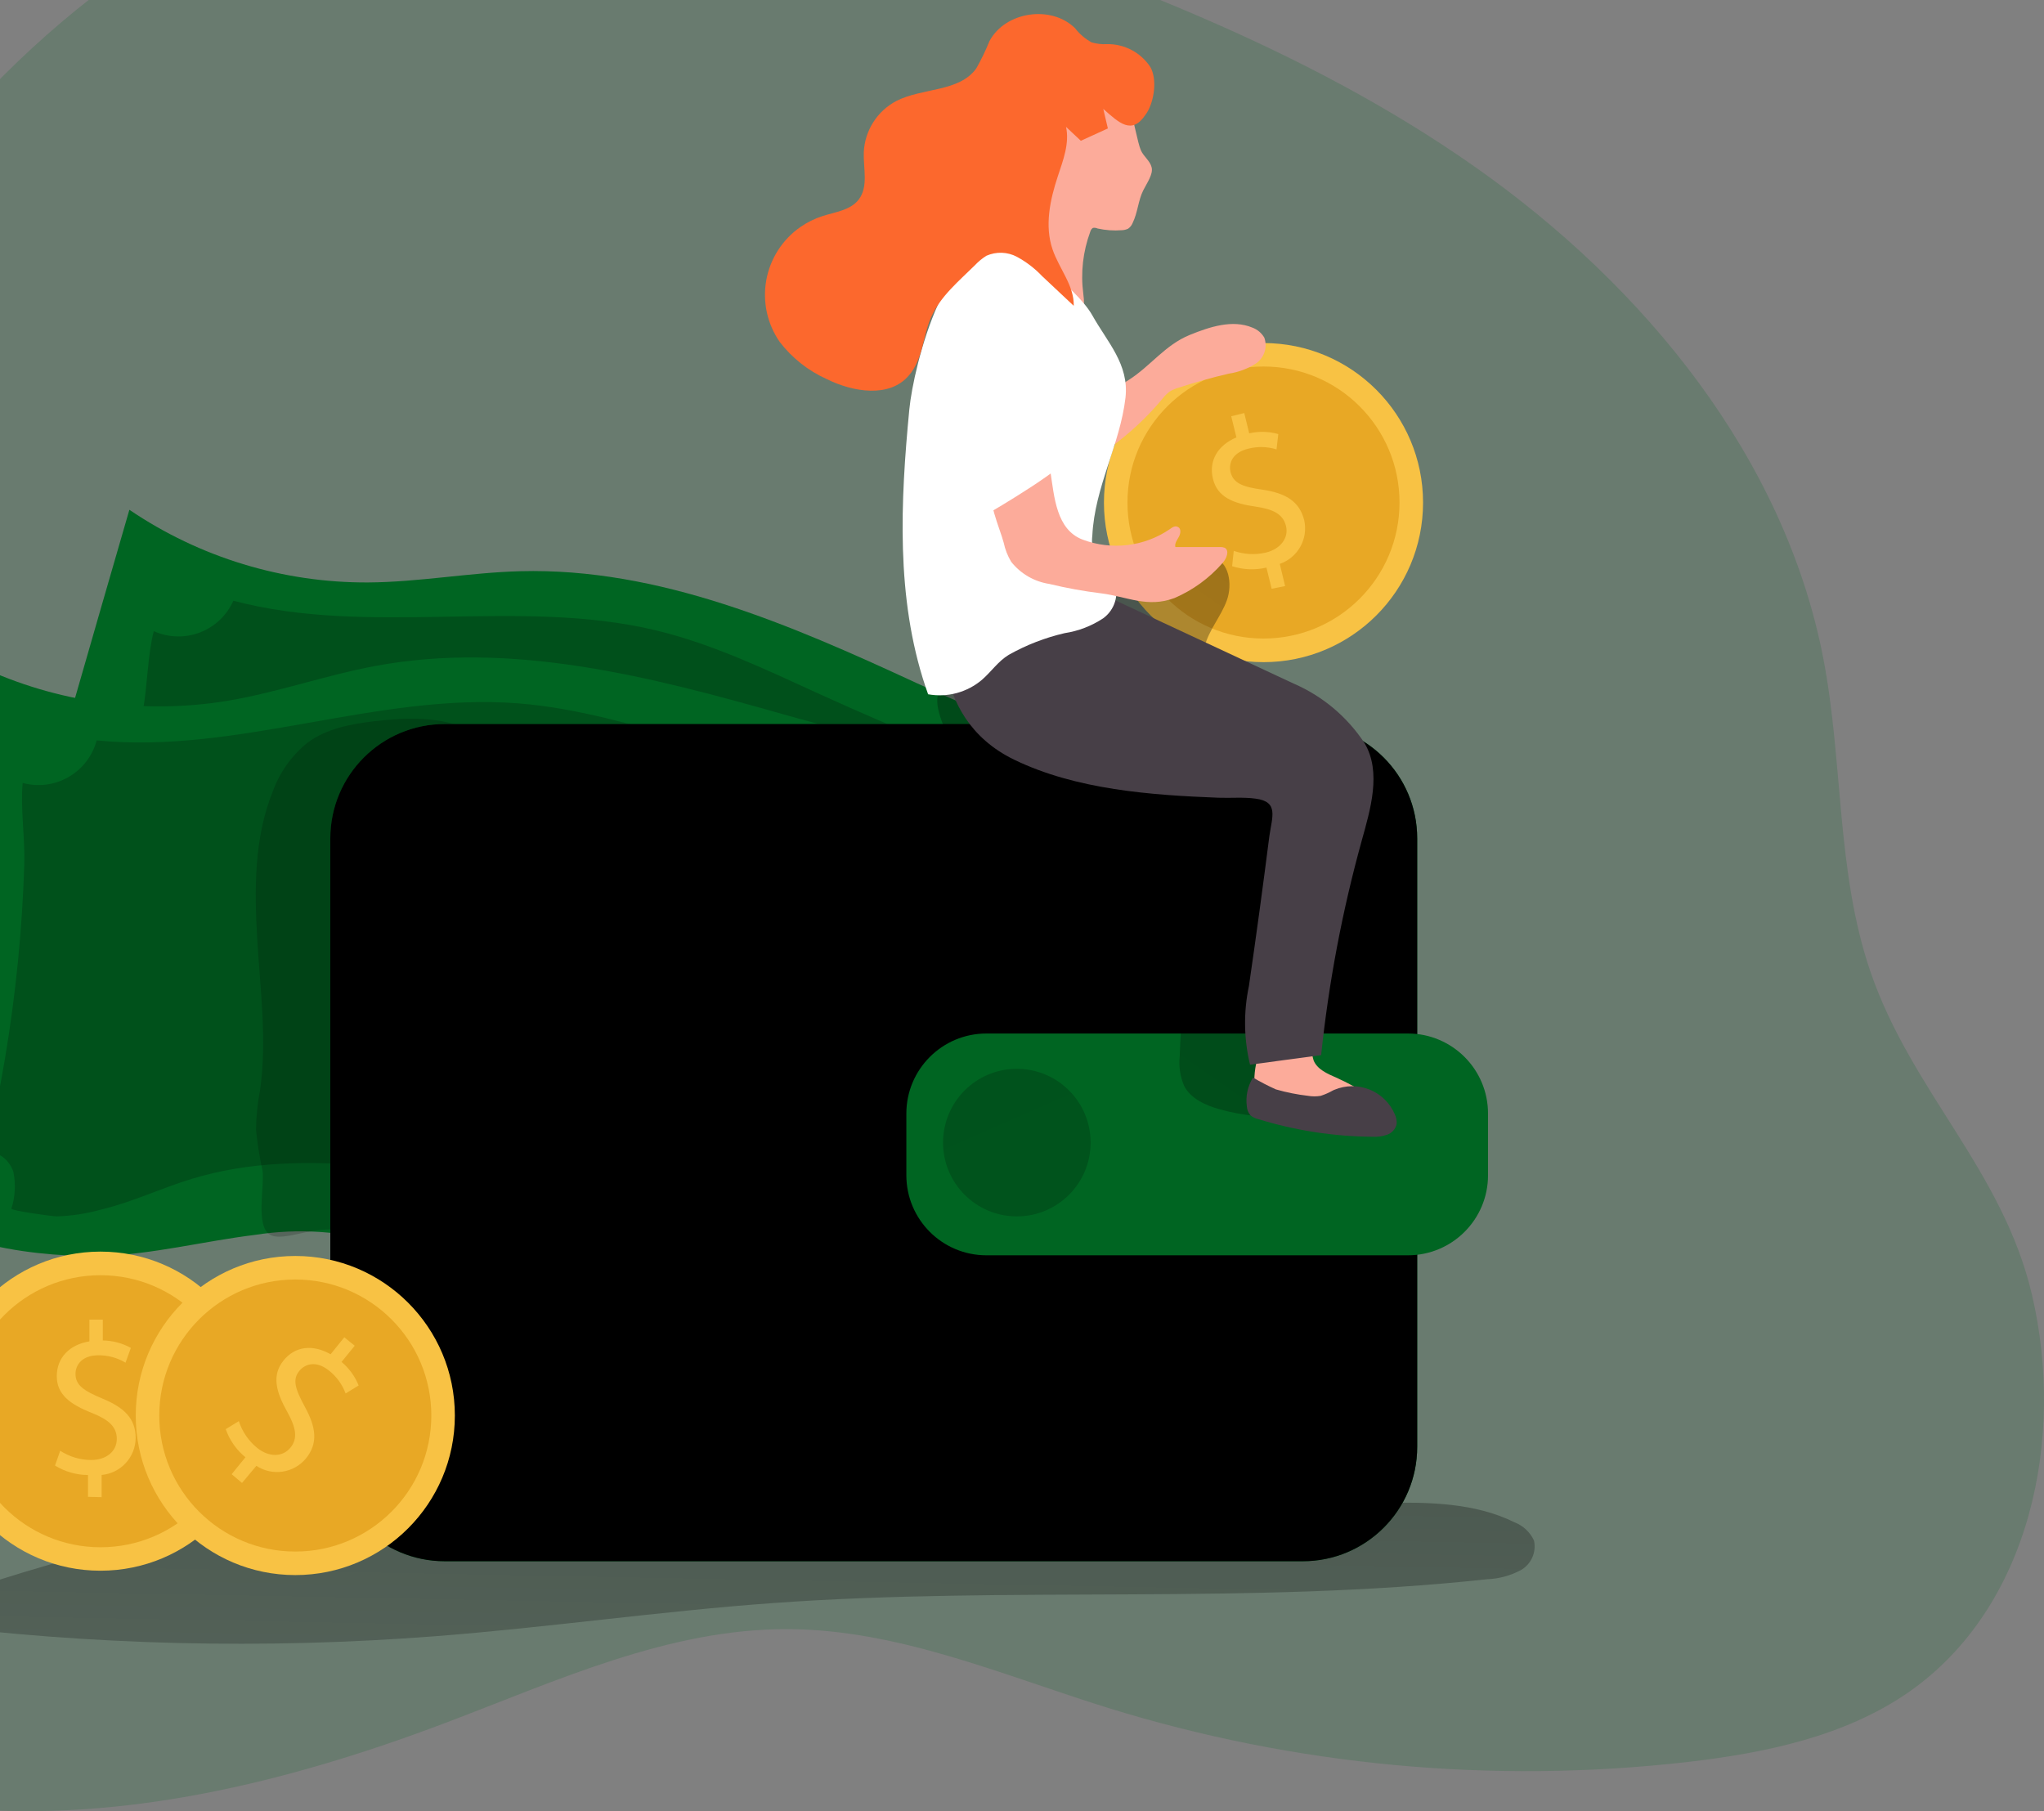 <svg width="316" height="280" viewBox="0 0 316 280" fill="none" xmlns="http://www.w3.org/2000/svg">
<rect x="0" y="0" width="316" height="280" fill="#808080" stroke="none"/>
<path opacity="0.18" d="M314.146 200.203C309.657 180.948 295.534 168.775 289.173 150.241C283.866 134.751 284.976 117.898 281.89 101.847C275.927 70.82 254.298 44.288 228.109 25.857C201.92 7.426 171.207 -3.889 140.692 -14.002C128.627 -17.995 116.362 -21.862 103.864 -24.082C97.538 -25.238 91.125 -25.877 84.69 -25.992C51.323 -26.416 20.797 -9.415 -1.592 13.856C-11.682 24.381 -25.08 39.174 -29.523 53.258C-34.656 69.515 -29.874 88.164 -34.714 104.982C-38.631 118.573 -47.575 130.151 -55.537 141.89C-73.471 168.203 -87.957 200.913 -77.458 230.83C-68.315 256.904 -41.367 274.259 -13.518 278.641C14.331 283.023 42.753 276.25 69.012 266.297C86.175 259.798 103.42 251.778 121.822 251.858C138.915 251.927 155.038 258.974 171.324 264.043C200.217 272.989 230.72 275.839 260.822 272.406C272.817 271.022 285.093 268.482 294.972 261.675C313.912 248.552 319.314 222.364 314.146 200.203Z" fill="#006522"/>
<path d="M69.37 229.351C43.881 232.374 18.76 237.951 -5.614 245.997C-8.383 246.913 -11.495 248.206 -12.364 250.986C14.058 254.352 40.755 255.011 67.311 252.954C84.747 251.604 102.08 249.086 119.516 247.828C156.253 245.174 193.287 248.125 229.91 244.144C231.729 244.076 233.509 243.595 235.115 242.737C235.9 242.293 236.521 241.608 236.888 240.784C237.255 239.96 237.347 239.041 237.152 238.16C236.552 236.867 235.473 235.858 234.143 235.346C227.988 232.291 220.825 232.234 213.949 232.325C167.568 232.955 120.923 237.84 74.965 231.547" fill="url(#paint0_linear)"/>
<path d="M141.688 105.594C122.239 96.59 101.862 87.746 80.456 88.307C72.585 88.513 64.771 90 56.888 90.046C43.741 90.104 30.884 86.188 20.002 78.811C14.122 99.084 8.294 119.373 2.52 139.677C0.93 145.271 -1.186 151.003 -2.239 156.724C-3.978 166.185 17.428 170.91 24.316 171.78C32.255 172.787 40.333 172.009 48.342 172.272C55.155 172.326 61.871 173.889 68.008 176.848C73.981 179.892 80.937 181.573 87.298 183.965C102.961 189.834 119.481 194.879 136.139 193.38C152.797 191.882 169.707 182.454 175.622 166.815C177.029 163.096 177.785 159.161 179.054 155.374C182.327 145.82 192.715 133.361 181.777 125.478C170.131 117.001 154.731 111.612 141.688 105.594Z" fill="#006522"/>
<path d="M126.895 107.39C118.578 103.603 110.283 99.587 101.393 97.448C80.102 92.357 57.242 98.466 36.077 92.872C35.078 95.122 33.226 96.884 30.928 97.77C28.631 98.656 26.075 98.594 23.823 97.597H23.766C22.794 101.407 22.817 106.029 22.062 110.044C21.116 115.017 19.998 119.956 18.709 124.861C16.177 134.511 13.005 143.982 9.213 153.211C11.113 153.017 12.714 154.87 12.966 156.769C13.06 158.682 12.666 160.588 11.822 162.307C11.696 162.604 17.943 164.481 18.538 164.595C20.818 164.87 23.122 164.87 25.402 164.595C30.368 164.195 35.196 162.764 40.127 162.078C58.741 159.492 76.932 167.547 95.112 172.375C101.215 173.979 107.408 175.221 113.658 176.093C118.143 176.722 122.742 177.146 127.158 176.093C131.574 175.041 135.865 172.535 139.743 169.824C147.169 164.606 154.067 158.383 158.907 150.751C162.763 144.642 170.073 128.419 162.865 122.469C158.564 118.923 150.429 117.435 145.246 115.296C139.061 112.779 132.944 110.144 126.895 107.39Z" fill="url(#paint1_linear)"/>
<path d="M121.232 110.468C100.638 104.61 79.106 99.027 58.055 102.951C50.298 104.393 42.816 107.081 35.047 108.363C22.065 110.471 8.748 108.605 -3.154 103.008C-5.801 123.961 -8.387 144.913 -10.911 165.865C-11.609 171.643 -12.799 177.626 -12.948 183.45C-13.188 193.06 8.687 194.387 15.655 194.17C23.663 193.918 31.489 191.882 39.429 190.909C46.167 189.856 53.055 190.326 59.588 192.282C65.961 194.342 73.1 194.925 79.758 196.286C96.142 199.639 113.246 202.007 129.469 197.968C145.693 193.93 160.909 181.951 164.319 165.556C165.119 161.666 165.257 157.662 165.943 153.749C167.694 143.795 176.011 129.872 163.964 123.797C151.058 117.332 135.053 114.426 121.232 110.468Z" fill="#006522"/>
<path d="M106.896 114.575C98.087 112.127 89.266 109.461 80.159 108.74C58.329 107.036 36.683 116.646 14.945 114.461C14.63 115.646 14.082 116.757 13.336 117.73C12.589 118.703 11.657 119.519 10.594 120.13C9.53 120.742 8.356 121.137 7.14 121.293C5.923 121.449 4.687 121.363 3.504 121.039C3.138 124.964 3.882 129.517 3.756 133.624C3.596 138.681 3.264 143.75 2.761 148.784C1.77 158.711 0.115 168.561 -2.193 178.267C-0.34 177.775 1.536 179.411 2.074 181.196C2.453 183.075 2.347 185.021 1.765 186.848C1.685 187.168 8.149 188.049 8.756 188.049C11.034 187.979 13.297 187.637 15.494 187.031C20.345 185.887 24.887 183.701 29.647 182.248C47.632 176.791 66.853 181.905 85.547 183.781C91.827 184.412 98.138 184.672 104.448 184.559C109.024 184.468 113.601 184.182 117.788 182.5C122.17 180.761 125.797 177.626 129.229 174.343C135.739 168.027 141.597 160.854 145.178 152.513C148.026 145.889 152.729 128.716 144.674 123.911C139.869 121.074 131.597 120.879 126.151 119.575C119.699 118.019 113.28 116.352 106.896 114.575Z" fill="url(#paint2_linear)"/>
<path d="M40.584 180.978C40.129 178.886 39.793 176.77 39.578 174.64C39.612 172.535 39.83 170.437 40.23 168.37C41.282 160.716 40.23 152.948 39.772 145.225C39.315 137.503 39.269 129.528 42.175 122.344C43.253 119.366 45.134 116.744 47.609 114.77C50.561 112.619 54.302 111.921 57.906 111.497C62.482 110.96 67.288 110.765 71.635 112.413C70.52 113 69.537 113.811 68.75 114.795C67.962 115.78 67.386 116.916 67.059 118.133C66.437 120.591 66.205 123.132 66.372 125.661C66.601 133.771 67.539 141.844 69.175 149.79C70.788 157.696 73.031 166.048 70.32 173.645C68.798 177.878 65.858 181.413 63.627 185.326C62.151 187.923 60.331 191.127 57.334 191.046C56.4 190.943 55.482 190.728 54.6 190.406C52.364 189.959 50.062 189.959 47.827 190.406C46.339 190.612 43.124 191.699 41.774 190.898C39.44 189.616 40.939 183.278 40.584 180.978Z" fill="url(#paint3_linear)"/>
<path d="M201.41 111.932H68.752C58.983 111.932 51.065 119.851 51.065 129.62V223.676C51.065 233.445 58.983 241.364 68.752 241.364H201.41C211.179 241.364 219.098 233.445 219.098 223.676V129.62C219.098 119.851 211.179 111.932 201.41 111.932Z" fill="#006522"/>
<path d="M201.41 111.932H68.752C58.983 111.932 51.065 119.851 51.065 129.62V223.676C51.065 233.445 58.983 241.364 68.752 241.364H201.41C211.179 241.364 219.098 233.445 219.098 223.676V129.62C219.098 119.851 211.179 111.932 201.41 111.932Z" fill="url(#paint4_linear)"/>
<path d="M219.098 140.878H51.065V215.427H219.098V140.878Z" fill="url(#paint5_linear)"/>
<path d="M215.837 169.435H150.669C143.833 169.435 138.29 174.977 138.29 181.814V191.344C138.29 198.181 143.833 203.723 150.669 203.723H215.837C222.674 203.723 228.216 198.181 228.216 191.344V181.814C228.216 174.977 222.674 169.435 215.837 169.435Z" fill="url(#paint6_linear)"/>
<path d="M217.668 159.778H152.5C145.663 159.778 140.121 165.321 140.121 172.157V181.688C140.121 188.525 145.663 194.067 152.5 194.067H217.668C224.504 194.067 230.047 188.525 230.047 181.688V172.157C230.047 165.321 224.504 159.778 217.668 159.778Z" fill="#006522"/>
<path d="M157.202 188.049C163.502 188.049 168.609 182.942 168.609 176.642C168.609 170.343 163.502 165.236 157.202 165.236C150.902 165.236 145.795 170.343 145.795 176.642C145.795 182.942 150.902 188.049 157.202 188.049Z" fill="url(#paint7_linear)"/>
<path d="M15.529 242.828C29.152 242.828 40.196 231.785 40.196 218.162C40.196 204.539 29.152 193.495 15.529 193.495C1.906 193.495 -9.138 204.539 -9.138 218.162C-9.138 231.785 1.906 242.828 15.529 242.828Z" fill="#F8C244"/>
<path d="M15.54 239.202C27.154 239.202 36.569 229.787 36.569 218.173C36.569 206.559 27.154 197.145 15.54 197.145C3.926 197.145 -5.488 206.559 -5.488 218.173C-5.488 229.787 3.926 239.202 15.54 239.202Z" fill="#E8A825"/>
<path d="M13.607 231.41V228.035C11.803 228.026 10.037 227.519 8.504 226.571L9.305 224.282C10.725 225.207 12.381 225.703 14.076 225.713C16.467 225.713 18.057 224.351 18.057 222.452C18.057 220.553 16.764 219.477 14.293 218.47C10.861 217.132 8.778 215.599 8.778 212.75C8.778 209.901 10.746 207.876 13.824 207.373V204.009H15.895V207.235C17.413 207.251 18.903 207.645 20.231 208.38L19.407 210.668C18.14 209.906 16.687 209.51 15.208 209.524C12.634 209.524 11.673 211.068 11.673 212.395C11.673 214.134 12.909 214.992 15.803 216.205C19.235 217.601 20.974 219.34 20.974 222.303C20.963 223.74 20.419 225.121 19.446 226.178C18.473 227.235 17.142 227.893 15.712 228.024V231.456L13.607 231.41Z" fill="#F8C244"/>
<path d="M18.48 208.094C16.659 212.576 16.401 217.542 17.748 222.189C18.789 225.736 20.734 228.962 21.787 232.486C22.131 233.513 22.279 234.596 22.222 235.678C22.004 237.84 20.471 239.613 19.018 241.227C20.975 241.627 22.954 240.723 24.739 239.751C27.508 238.394 29.942 236.44 31.866 234.03C33.189 232.068 34.143 229.882 34.681 227.577C36.58 220.479 36.58 213.007 34.681 205.908C33.96 203.265 31.123 195.978 27.37 197.682C23.617 199.387 20.025 204.284 18.48 208.094Z" fill="url(#paint8_linear)"/>
<path d="M45.653 243.503C59.276 243.503 70.32 232.46 70.32 218.837C70.32 205.214 59.276 194.17 45.653 194.17C32.03 194.17 20.986 205.214 20.986 218.837C20.986 232.46 32.03 243.503 45.653 243.503Z" fill="#F8C244"/>
<path d="M45.653 239.865C57.267 239.865 66.681 230.45 66.681 218.837C66.681 207.223 57.267 197.808 45.653 197.808C34.039 197.808 24.624 207.223 24.624 218.837C24.624 230.45 34.039 239.865 45.653 239.865Z" fill="#E8A825"/>
<path d="M35.813 227.909L37.941 225.289C36.546 224.148 35.493 222.644 34.898 220.942L36.923 219.706C37.448 221.32 38.425 222.75 39.738 223.825C41.591 225.324 43.685 225.266 44.886 223.825C46.087 222.383 45.744 220.702 44.463 218.368C42.655 215.176 41.992 212.647 43.811 210.359C45.63 208.071 48.387 207.819 51.11 209.364L53.227 206.744L54.84 208.048L52.803 210.553C53.973 211.527 54.882 212.778 55.446 214.192L53.432 215.427C52.92 214.042 52.038 212.823 50.881 211.903C48.879 210.279 47.163 210.874 46.305 211.903C45.161 213.253 45.63 214.706 47.117 217.464C48.913 220.713 49.165 223.184 47.3 225.472C46.387 226.573 45.1 227.298 43.686 227.509C42.272 227.72 40.83 227.402 39.635 226.616L37.415 229.259L35.813 227.909Z" fill="#F8C244"/>
<path d="M195.335 102.368C208.958 102.368 220.002 91.324 220.002 77.701C220.002 64.078 208.958 53.034 195.335 53.034C181.712 53.034 170.668 64.078 170.668 77.701C170.668 91.324 181.712 102.368 195.335 102.368Z" fill="#F8C244"/>
<path d="M195.335 98.718C206.949 98.718 216.363 89.303 216.363 77.689C216.363 66.076 206.949 56.661 195.335 56.661C183.721 56.661 174.306 66.076 174.306 77.689C174.306 89.303 183.721 98.718 195.335 98.718Z" fill="#E8A825"/>
<path d="M196.593 91.018L195.792 87.746C194.037 88.166 192.199 88.091 190.484 87.529L190.736 85.16C192.336 85.721 194.062 85.812 195.712 85.424C198.001 84.863 199.259 83.135 198.813 81.316C198.367 79.497 196.845 78.731 194.237 78.342C190.61 77.838 188.207 76.843 187.521 74.028C186.834 71.214 188.276 68.834 191.147 67.621L190.347 64.349L192.36 63.857L193.127 66.992C194.611 66.652 196.158 66.692 197.623 67.106L197.348 69.475C195.938 69.036 194.433 68.997 193.001 69.36C190.495 69.967 189.923 71.649 190.244 72.987C190.655 74.669 192.063 75.275 195.163 75.699C198.836 76.248 200.884 77.529 201.627 80.412C201.942 81.807 201.73 83.268 201.033 84.516C200.337 85.763 199.204 86.71 197.852 87.174L198.676 90.606L196.593 91.018Z" fill="#F8C244"/>
<path d="M159.307 129.448C167.441 134.591 177.007 136.996 186.606 136.313C184.077 145.102 182.658 154.172 182.384 163.314C182.22 164.873 182.456 166.448 183.07 167.89C184.111 169.869 186.365 170.876 188.516 171.482C192.359 172.57 196.377 172.9 200.346 172.455C198.898 164.9 197.973 157.255 197.577 149.573C197.394 143.315 197.921 137.079 198.081 130.833C198.149 128.167 198.664 124.712 198.081 122.103C197.497 119.495 194.649 118.076 192.864 116.383C190.015 113.647 187.899 110.241 186.708 106.475C185.954 104.378 185.792 102.114 186.239 99.931C186.903 97.368 188.779 95.286 189.672 92.803C190.564 90.32 190.038 86.819 187.475 86.11C185.53 85.572 183.15 86.922 181.537 85.687C180.965 85.24 180.622 84.543 180.016 84.119C179.455 83.829 178.815 83.733 178.194 83.845C177.574 83.956 177.007 84.27 176.583 84.737C175.764 85.704 175.114 86.803 174.661 87.986C172.165 92.748 168.337 96.679 163.644 99.301C160.697 101.002 157.589 102.405 154.365 103.489C151.939 104.347 148.107 104.553 146.024 105.949C143.645 107.539 145.601 111.555 146.654 114.117C149.267 120.364 153.67 125.698 159.307 129.448Z" fill="url(#paint9_linear)"/>
<path d="M194.534 169.961C194.774 170.247 195.086 170.465 195.438 170.59C200.449 172.81 206.124 172.878 211.615 172.878C211.975 172.913 212.338 172.854 212.668 172.707C212.956 172.497 213.159 172.192 213.241 171.845C213.323 171.499 213.278 171.135 213.114 170.819C212.753 170.206 212.236 169.701 211.615 169.354C210.015 168.3 208.332 167.378 206.581 166.597C205.197 165.991 203.641 165.327 203.08 163.931C202.865 163.186 202.734 162.418 202.691 161.643C202.165 158.428 197.12 160.007 195.426 161.643C193.916 163.188 193.401 168.348 194.534 169.961Z" fill="#FCAB9A"/>
<path d="M146.104 94.714C146.104 94.714 142.97 110.731 156.767 117.435C166.332 122.08 177.91 122.927 188.367 123.327C190.209 123.396 192.269 123.213 194.088 123.465C197.726 123.934 196.673 126.233 196.239 129.288C195.255 137.022 194.202 144.741 193.081 152.445C192.233 156.457 192.292 160.608 193.253 164.595L204.247 163.119C205.417 151.904 207.518 140.807 210.528 129.94C211.833 125.227 213.64 119.357 210.94 114.861C208.276 110.821 204.496 107.642 200.06 105.708L172.419 92.814L146.104 94.714Z" fill="#473F47"/>
<path d="M183.917 51.787C187.006 50.529 190.53 49.362 193.607 50.643C194.387 50.931 195.042 51.481 195.461 52.199C195.715 52.907 195.73 53.679 195.502 54.397C195.275 55.114 194.818 55.737 194.202 56.169C192.931 56.991 191.5 57.533 190.003 57.759C187.349 58.366 184.718 59.109 182.121 59.967C181.675 60.093 181.248 60.278 180.851 60.517C180.414 60.839 180.028 61.224 179.706 61.661C177.312 64.521 174.572 67.073 171.549 69.257C172.373 68.662 172.075 63.205 172.293 62.072C172.365 61.378 172.605 60.711 172.992 60.129C173.378 59.547 173.9 59.068 174.512 58.732C177.887 56.581 180.107 53.343 183.917 51.787Z" fill="#FCAB9A"/>
<path d="M176.377 23.23C176.789 24.192 177.807 24.855 178.048 25.896C178.288 26.937 177.338 28.253 176.743 29.431C175.954 31.01 175.897 32.864 175.096 34.488C174.954 34.841 174.711 35.143 174.398 35.358C174.103 35.495 173.785 35.573 173.46 35.587C172.195 35.689 170.922 35.6 169.684 35.324C169.459 35.22 169.207 35.188 168.963 35.232C168.756 35.372 168.609 35.584 168.552 35.827C167.421 38.888 167.051 42.179 167.476 45.414C167.613 46.467 167.751 47.771 166.893 48.412C166.591 48.629 166.234 48.756 165.863 48.778C163.403 49.053 161.287 46.993 159.959 44.957C158.749 43.104 157.762 41.115 157.019 39.031C156.767 38.428 156.631 37.784 156.619 37.131C156.665 36.361 156.859 35.608 157.191 34.912C158.209 32.393 158.975 29.779 159.479 27.109C160.108 23.677 160.383 20.084 162.019 17.064C162.558 16.027 163.411 15.186 164.456 14.661C165.66 14.279 166.945 14.231 168.174 14.524C170.713 14.685 173.092 15.816 174.821 17.682C175.279 18.357 175.851 22.029 176.377 23.23Z" fill="#FCAB9A"/>
<path d="M170.542 95.594C168.748 96.778 166.718 97.559 164.593 97.883C161.569 98.582 158.66 99.711 155.955 101.235C154.331 102.207 153.232 103.866 151.802 105.102C150.666 106.064 149.331 106.762 147.893 107.148C146.455 107.534 144.95 107.597 143.485 107.333C143.347 106.933 143.198 106.521 143.061 106.109C138.485 92.38 139.217 77.506 140.579 63.308C141.231 56.581 146.516 35.038 156.665 37.543C156.665 37.543 166.286 44.19 168.861 48.732C171.206 52.931 174.581 56.306 173.998 61.489C173.151 68.777 169.25 75.218 168.872 82.803C168.738 83.902 168.871 85.017 169.261 86.053C169.959 87.529 171.606 88.41 172.293 89.874C172.665 90.888 172.695 91.996 172.379 93.028C172.063 94.061 171.418 94.962 170.542 95.594Z" fill="white"/>
<path d="M155.177 83.925C155.396 84.954 155.782 85.939 156.321 86.842C157.782 88.694 159.892 89.921 162.225 90.275C164.864 90.914 167.538 91.399 170.233 91.728C174.215 92.231 177.407 94.016 181.56 92.46C184.41 91.241 186.948 89.395 188.985 87.06C189.626 86.385 190.129 85.103 189.328 84.68C189.106 84.596 188.868 84.557 188.63 84.566H181.709C181.571 84.016 181.972 83.49 182.246 82.998C182.521 82.506 182.635 81.751 182.132 81.476C181.629 81.202 181.205 81.556 180.816 81.831C178.867 83.154 176.628 83.989 174.289 84.266C171.949 84.542 169.577 84.253 167.373 83.421C163.3 81.877 162.991 76.808 162.396 72.93C162.391 72.447 162.27 71.972 162.046 71.545C161.821 71.117 161.498 70.749 161.103 70.47C160.78 70.352 160.437 70.298 160.093 70.314C159.749 70.33 159.412 70.414 159.101 70.562C156.737 71.302 154.737 72.903 153.495 75.047C152.477 77.209 154.548 81.534 155.177 83.925Z" fill="#FCAB9A"/>
<path d="M157.339 51.112C157.339 51.112 164.067 68.754 165.348 70.047C166.629 71.34 152.832 79.337 152.832 79.337C152.832 79.337 143.61 62.175 143.953 54.739C144.297 47.302 152.157 44.11 157.339 51.112Z" fill="white"/>
<path d="M177.109 17.716C174.97 20.931 173.002 18.986 170.565 16.835L171.275 19.855L167.099 21.766L164.81 19.615C165.36 22.166 164.364 24.764 163.54 27.246C162.328 30.896 161.481 34.9 162.717 38.538C163.723 41.513 166.08 44.145 166 47.279L161.126 42.703C159.985 41.499 158.661 40.484 157.202 39.694C156.483 39.316 155.687 39.105 154.875 39.078C154.063 39.05 153.255 39.206 152.511 39.534C151.858 39.937 151.262 40.426 150.738 40.987C148.244 43.458 145.395 45.781 143.942 49.064C142.661 51.936 142.695 55.54 140.51 58.045C137.535 61.558 131.872 60.631 127.765 58.583C124.924 57.299 122.444 55.334 120.545 52.863C119.588 51.484 118.912 49.931 118.555 48.291C118.199 46.652 118.169 44.958 118.467 43.307C118.766 41.655 119.387 40.079 120.295 38.668C121.203 37.257 122.381 36.039 123.76 35.083C124.797 34.364 125.935 33.802 127.135 33.413C129.137 32.772 131.483 32.509 132.764 30.839C134.286 28.848 133.451 26.022 133.542 23.517C133.619 21.878 134.121 20.289 135 18.904C135.879 17.52 137.104 16.389 138.553 15.622C142.592 13.54 148.278 14.261 150.932 10.577C151.703 9.216 152.383 7.805 152.969 6.355C155.406 1.779 162.522 0.726 166.206 4.364C166.897 5.26 167.766 6.004 168.757 6.55C169.529 6.777 170.334 6.87 171.137 6.824C172.466 6.8 173.78 7.114 174.955 7.736C176.129 8.358 177.127 9.269 177.853 10.382C178.917 12.27 178.448 15.588 177.315 17.419L177.109 17.716Z" fill="#FC682D"/>
<path d="M193.71 166.586C192.883 167.921 192.547 169.503 192.761 171.059C192.796 171.559 192.989 172.036 193.31 172.421C193.662 172.717 194.083 172.922 194.534 173.016C200.243 174.776 206.179 175.694 212.153 175.739C212.929 175.786 213.706 175.681 214.441 175.43C214.805 175.303 215.131 175.087 215.389 174.801C215.647 174.515 215.829 174.168 215.917 173.794C215.964 173.275 215.87 172.753 215.643 172.283C214.903 170.54 213.503 169.161 211.749 168.449C209.994 167.737 208.029 167.75 206.284 168.485L206.078 168.576C205.478 168.917 204.846 169.197 204.19 169.412C203.539 169.525 202.873 169.525 202.222 169.412C200.539 169.218 198.874 168.885 197.246 168.416C196.035 167.87 194.855 167.259 193.71 166.586Z" fill="#473F47"/>
<defs>
<linearGradient id="paint0_linear" x1="114.219" y1="151.312" x2="110.168" y2="364.858" gradientUnits="userSpaceOnUse">
<stop offset="0.01"/>
<stop offset="0.13" stop-opacity="0.69"/>
<stop offset="0.25" stop-opacity="0.32"/>
<stop offset="1" stop-opacity="0"/>
</linearGradient>
<linearGradient id="paint1_linear" x1="47291.8" y1="-9819.81" x2="23951.6" y2="-41337.4" gradientUnits="userSpaceOnUse">
<stop offset="0.01"/>
<stop offset="0.13" stop-opacity="0.69"/>
<stop offset="0.25" stop-opacity="0.32"/>
<stop offset="1" stop-opacity="0"/>
</linearGradient>
<linearGradient id="paint2_linear" x1="37540.6" y1="-8883.36" x2="11219.8" y2="-35567.6" gradientUnits="userSpaceOnUse">
<stop offset="0.01"/>
<stop offset="0.13" stop-opacity="0.69"/>
<stop offset="0.25" stop-opacity="0.32"/>
<stop offset="1" stop-opacity="0"/>
</linearGradient>
<linearGradient id="paint3_linear" x1="7152.84" y1="9150.87" x2="70.544" y2="11202.8" gradientUnits="userSpaceOnUse">
<stop offset="0.01"/>
<stop offset="0.13" stop-opacity="0.69"/>
<stop offset="0.25" stop-opacity="0.32"/>
<stop offset="1" stop-opacity="0"/>
</linearGradient>
<linearGradient id="paint4_linear" x1="26319.1" y1="-7732.05" x2="47364.2" y2="-37452.3" gradientUnits="userSpaceOnUse">
<stop offset="0.01"/>
<stop offset="0.13" stop-opacity="0.69"/>
<stop offset="0.25" stop-opacity="0.32"/>
<stop offset="1" stop-opacity="0"/>
</linearGradient>
<linearGradient id="paint5_linear" x1="60668.5" y1="-17283.8" x2="42375.8" y2="12801.7" gradientUnits="userSpaceOnUse">
<stop offset="0.01"/>
<stop offset="0.13" stop-opacity="0.69"/>
<stop offset="0.25" stop-opacity="0.32"/>
<stop offset="1" stop-opacity="0"/>
</linearGradient>
<linearGradient id="paint6_linear" x1="24030.3" y1="-6261.14" x2="24097.6" y2="-1812.06" gradientUnits="userSpaceOnUse">
<stop offset="0.01"/>
<stop offset="0.13" stop-opacity="0.69"/>
<stop offset="0.25" stop-opacity="0.32"/>
<stop offset="1" stop-opacity="0"/>
</linearGradient>
<linearGradient id="paint7_linear" x1="5260.54" y1="-4005.58" x2="6505.46" y2="-1173.31" gradientUnits="userSpaceOnUse">
<stop offset="0.01"/>
<stop offset="0.13" stop-opacity="0.69"/>
<stop offset="0.25" stop-opacity="0.32"/>
<stop offset="1" stop-opacity="0"/>
</linearGradient>
<linearGradient id="paint8_linear" x1="3095.98" y1="4873.34" x2="1292.4" y2="4700.71" gradientUnits="userSpaceOnUse">
<stop offset="0.01"/>
<stop offset="0.13" stop-opacity="0.69"/>
<stop offset="0.25" stop-opacity="0.32"/>
<stop offset="1" stop-opacity="0"/>
</linearGradient>
<linearGradient id="paint9_linear" x1="249.954" y1="28.825" x2="39.898" y2="330.42" gradientUnits="userSpaceOnUse">
<stop offset="0.01"/>
<stop offset="0.08" stop-opacity="0.69"/>
<stop offset="0.21" stop-opacity="0.32"/>
<stop offset="1" stop-opacity="0"/>
</linearGradient>
</defs>
</svg>
